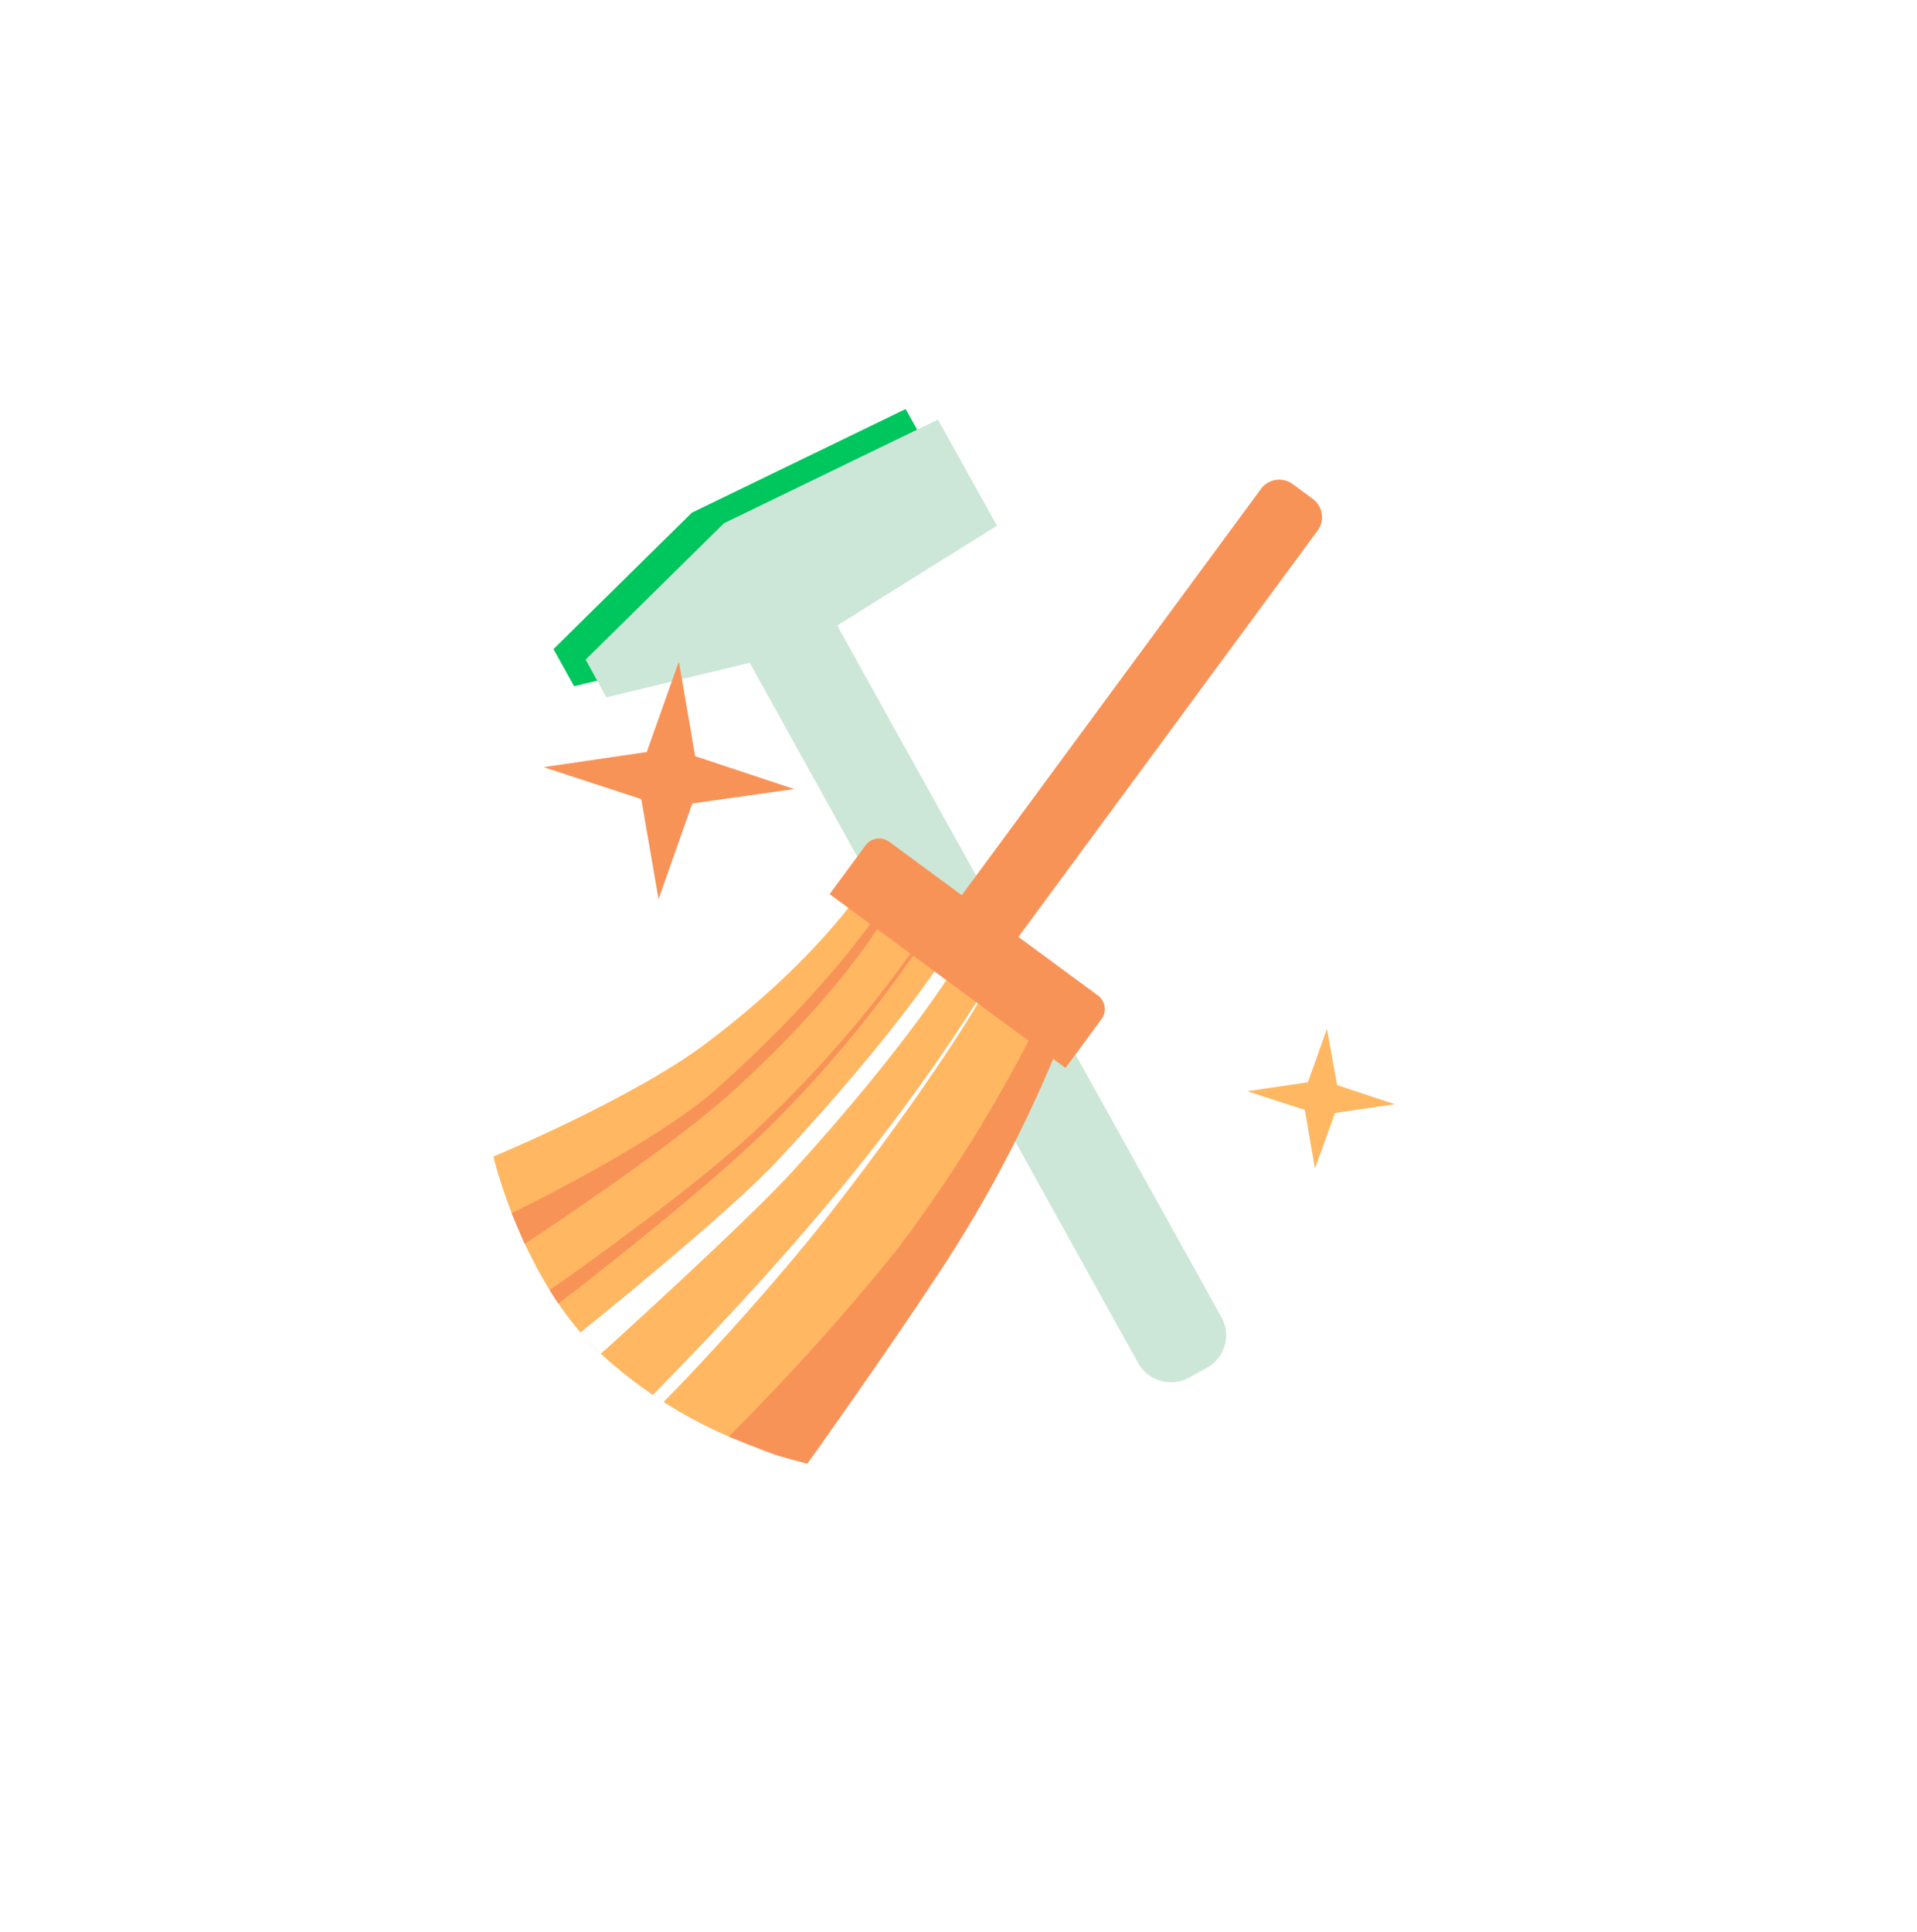 <svg width="133" height="134" viewBox="0 0 133 134" fill="none" xmlns="http://www.w3.org/2000/svg">
<g filter="url(#filter0_d_5137_19842)">
<circle cx="65.5" cy="65" r="47.5" fill="white"/>
</g>
<path d="M57.061 41.472L51.291 44.672L78.961 94.542C79.124 94.84 79.345 95.103 79.611 95.314C79.878 95.525 80.183 95.681 80.511 95.772C80.842 95.871 81.19 95.903 81.533 95.865C81.877 95.827 82.209 95.721 82.511 95.552L83.741 94.872C84.037 94.707 84.298 94.486 84.509 94.22C84.719 93.954 84.875 93.65 84.968 93.324C85.061 92.998 85.089 92.657 85.05 92.32C85.011 91.984 84.906 91.658 84.741 91.362L57.031 41.492L57.061 41.472Z" fill="#CCE7D7"/>
<path d="M39.83 47.602L52.93 44.442L66.93 35.682L62.83 28.372L48 35.562L38.4 45.022L39.83 47.602Z" fill="#00C65E"/>
<path d="M42.071 48.372L55.171 45.212L69.171 36.462L65.071 29.102L50.231 36.292L40.631 45.752L42.071 48.372Z" fill="#CCE7D7"/>
<path d="M91.083 34.608L89.682 33.576C88.984 33.062 88.001 33.211 87.487 33.909L65.327 64C64.812 64.698 64.962 65.681 65.66 66.195L67.061 67.227C67.759 67.741 68.742 67.592 69.256 66.894L91.416 36.803C91.93 36.105 91.781 35.122 91.083 34.608Z" fill="#F89358"/>
<path d="M55.13 101.212C50.117 99.911 45.499 97.401 41.681 93.902C36.23 88.802 34.23 80.222 34.23 80.222C34.23 80.222 43.87 76.222 48.961 72.392C58.291 65.372 61.23 59.492 61.23 59.492L73.921 70.632C71.48 76.878 68.344 82.829 64.57 88.372C61.05 93.672 55.13 101.212 55.13 101.212Z" fill="#FFB762"/>
<path d="M38.731 90.422L38.131 89.482C38.231 89.422 48.231 82.482 53.071 77.792C57.025 74.019 60.59 69.859 63.711 65.372L64.601 64.442C61.351 69.38 57.601 73.971 53.411 78.142C48.571 82.912 38.831 90.372 38.731 90.422Z" fill="#F89358"/>
<path d="M41.681 93.902L40.23 92.462C40.331 92.372 50.541 84.202 54.071 80.372C62.23 71.612 65.531 66.372 65.561 66.272L66.451 66.722C66.331 66.962 63.111 72.342 54.961 81.282C51.831 84.712 42.141 93.512 41.681 93.902Z" fill="white"/>
<path d="M36.4 86.282L35.49 84.152C35.59 84.102 45.43 79.362 49.78 75.472C58.35 67.812 61.59 62.302 61.62 62.252L62.05 62.502C62.05 62.502 59.15 68.262 50.52 75.982C46.11 79.912 36.49 86.232 36.4 86.282Z" fill="#F89358"/>
<path d="M45.891 97.372L45.191 96.862C45.271 96.772 51.581 90.462 57.071 83.932C61.36 78.903 65.258 73.554 68.731 67.932L68.241 68.622L68.541 68.232C68.661 68.512 64.411 75.452 57.541 84.232C52.411 90.762 45.971 97.372 45.891 97.372Z" fill="white"/>
<path d="M56.011 101.532C56.011 101.532 54.291 101.082 53.73 100.892C53.17 100.702 50.56 99.642 50.56 99.642C54.697 95.527 58.603 91.187 62.261 86.642C66.416 81.143 69.994 75.232 72.941 69.002L74.231 70.532C71.83 76.888 68.713 82.951 64.941 88.602C61.471 93.882 56.071 101.462 56.011 101.532Z" fill="#F89358"/>
<path d="M61.69 58.384L76.184 69.058C76.431 69.243 76.594 69.518 76.639 69.824C76.684 70.129 76.607 70.44 76.424 70.688L73.927 74.078L57.558 62.022L60.054 58.633C60.238 58.383 60.514 58.216 60.821 58.17C61.128 58.123 61.44 58.2 61.69 58.384Z" fill="#F89358"/>
<path d="M48.031 55.732L55.101 54.732L48.231 52.452L47.101 45.882L44.871 52.162L37.711 53.212L44.491 55.432L45.691 62.372L48.031 55.732Z" fill="#F89358"/>
<path d="M92.621 77.202L96.771 76.592L92.771 75.272L92.061 71.372L90.741 75.072L86.531 75.692L90.531 76.992L91.231 81.062L92.621 77.202Z" fill="#FFB762"/>
<defs>
<filter id="filter0_d_5137_19842" x="0" y="0.5" width="133" height="133" filterUnits="userSpaceOnUse" color-interpolation-filters="sRGB">
<feFlood flood-opacity="0" result="BackgroundImageFix"/>
<feColorMatrix in="SourceAlpha" type="matrix" values="0 0 0 0 0 0 0 0 0 0 0 0 0 0 0 0 0 0 127 0" result="hardAlpha"/>
<feMorphology radius="3" operator="dilate" in="SourceAlpha" result="effect1_dropShadow_5137_19842"/>
<feOffset dx="1" dy="2"/>
<feGaussianBlur stdDeviation="8"/>
<feColorMatrix type="matrix" values="0 0 0 0 0.212 0 0 0 0 0.227 0 0 0 0 0.271 0 0 0 0.08 0"/>
<feBlend mode="normal" in2="BackgroundImageFix" result="effect1_dropShadow_5137_19842"/>
<feBlend mode="normal" in="SourceGraphic" in2="effect1_dropShadow_5137_19842" result="shape"/>
</filter>
</defs>
</svg>
